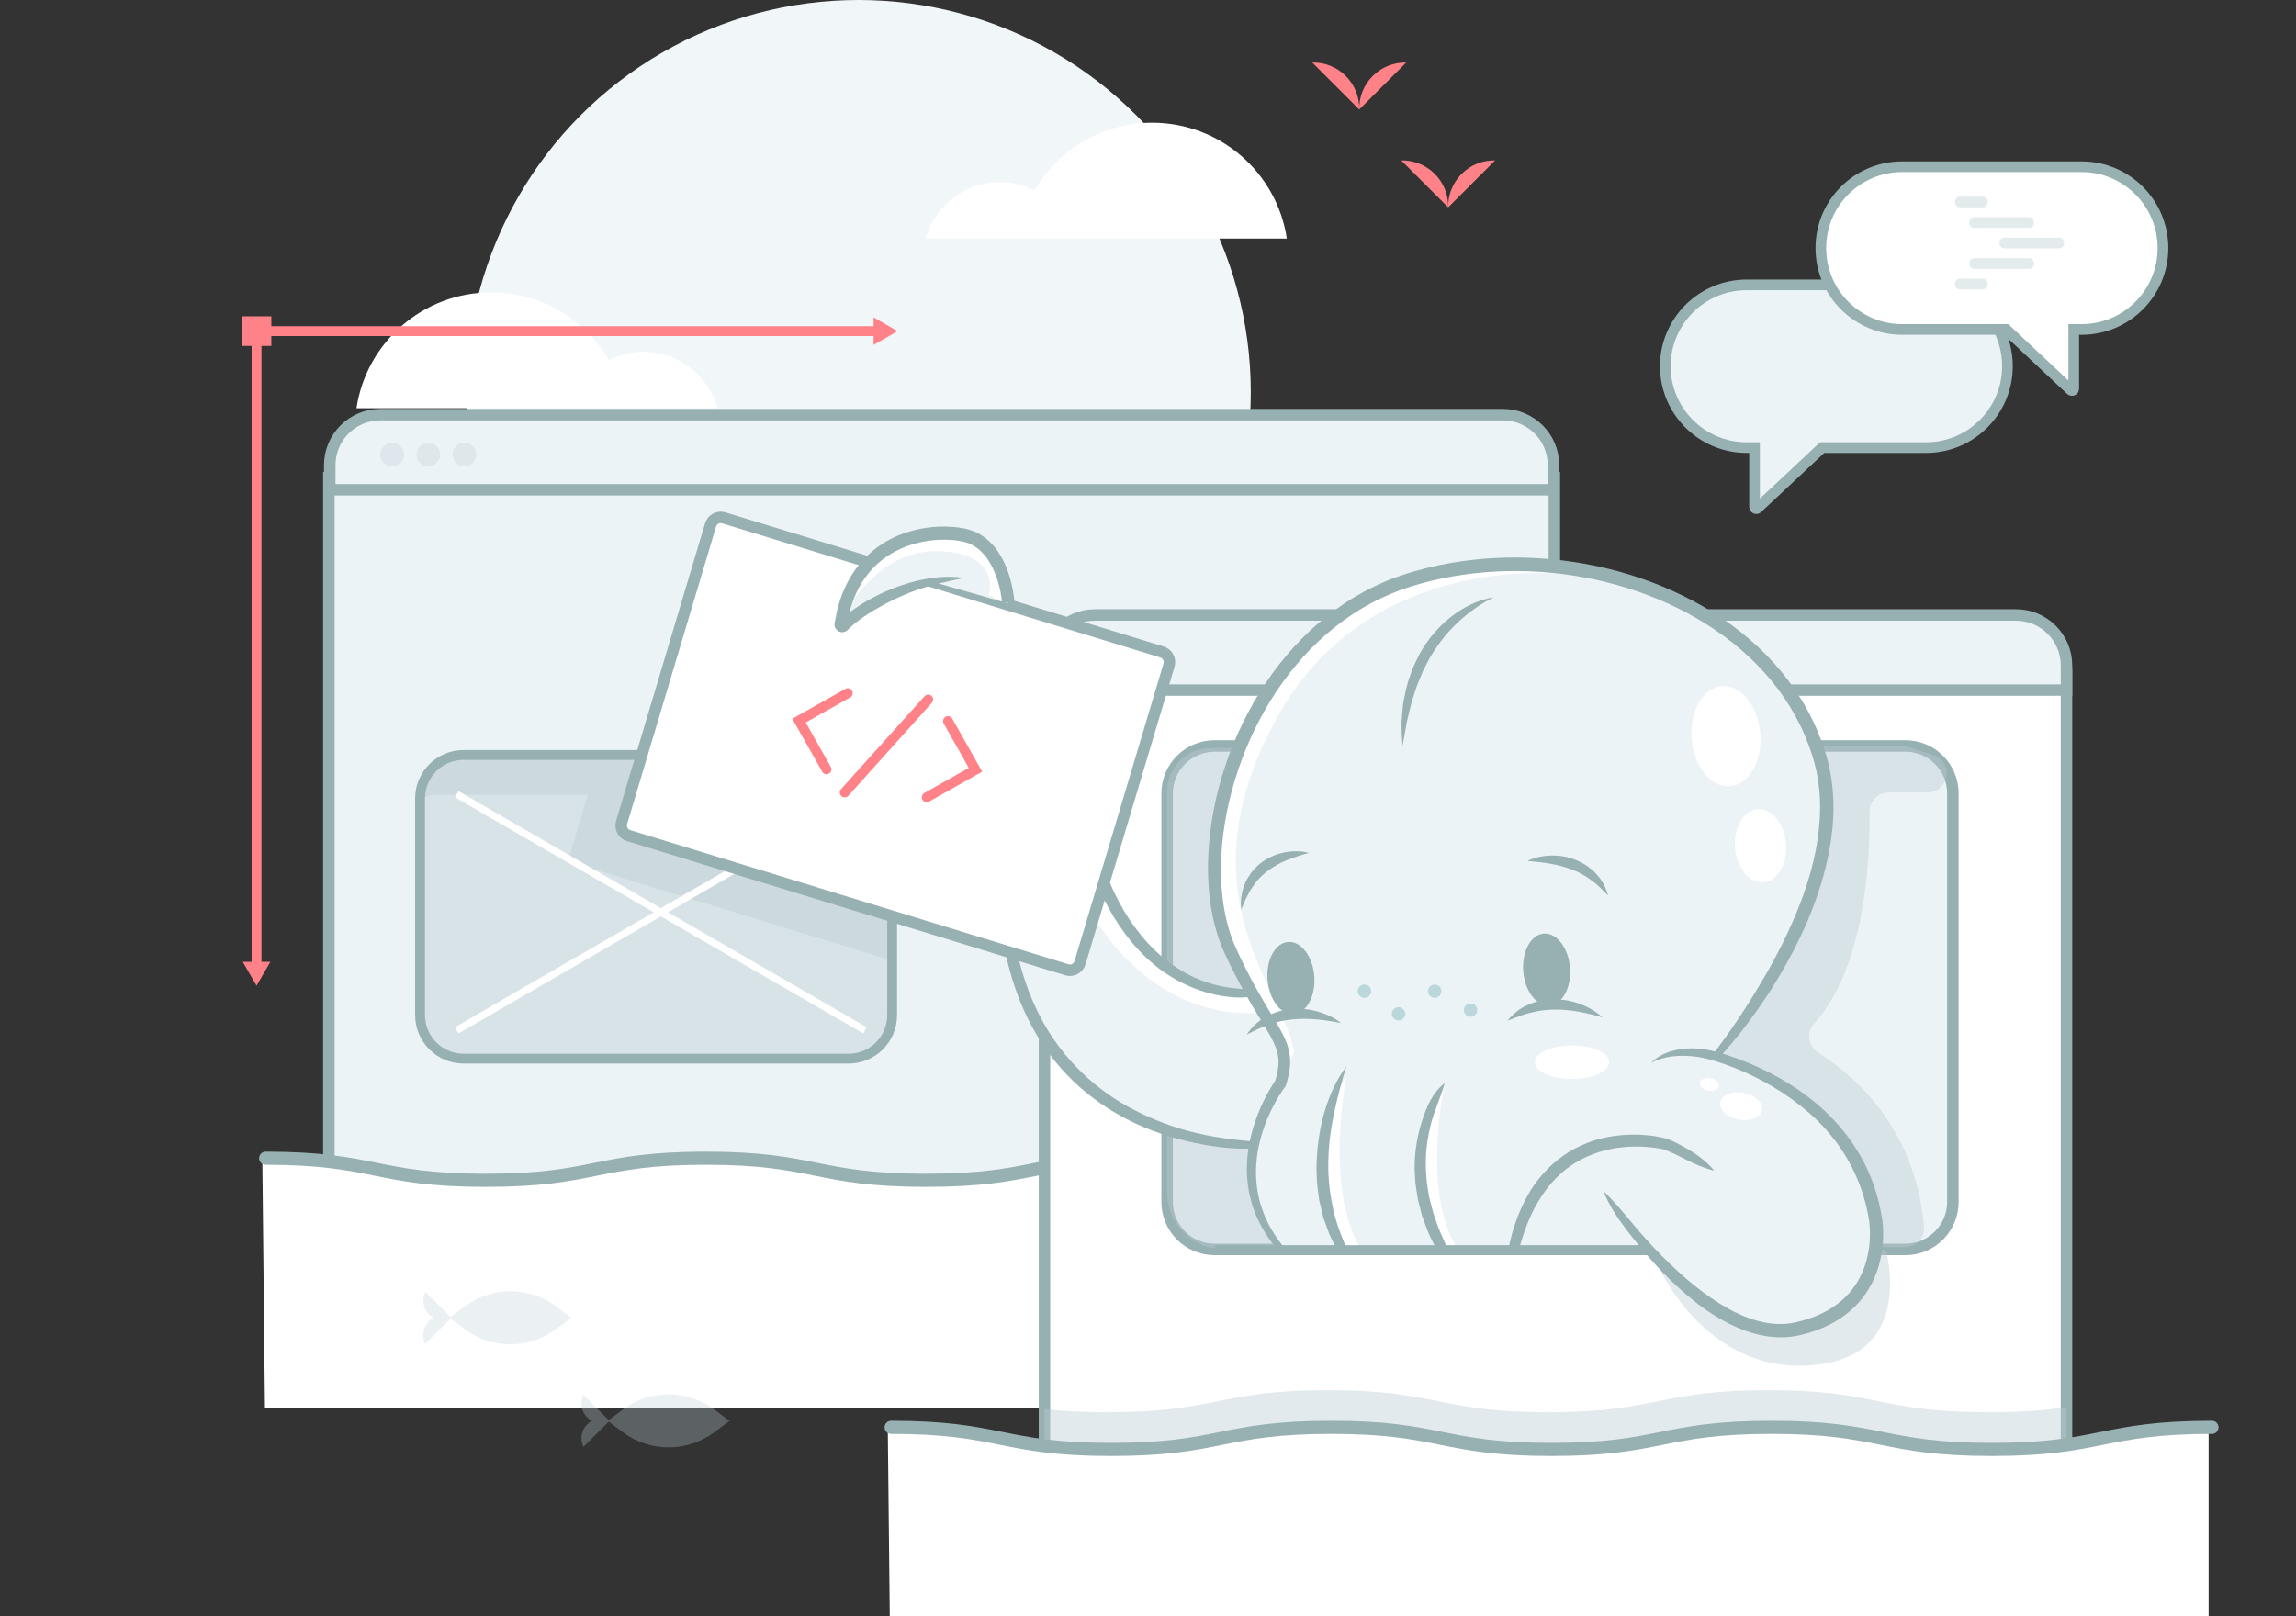 <svg enable-background="new 0 0 412.47 290.45" viewBox="0 0 412.47 290.45" xmlns="http://www.w3.org/2000/svg"><rect x="0" y="0" width="412.47" height="290.45" fill="#333333" stroke="none"/><circle cx="154.22" cy="70.48" fill="#f1f6f8" r="70.48"/><path d="m64.04 73.35c1.76-11.78 11.92-20.81 24.19-20.81 9.03 0 16.91 4.89 21.15 12.17 1.87-.95 3.99-1.5 6.23-1.5 6.35 0 11.69 4.3 13.29 10.14z" fill="#fff"/><path d="m279.23 84.8v131.29h-220.15v-131.29" fill="#ecf3f6" stroke="#97b1b2" stroke-miterlimit="10" stroke-width="2.064"/><path d="m68.32 74.51h201.68c5.01 0 9.08 4.07 9.08 9.08v4.42h-219.84v-4.42c0-5.02 4.07-9.08 9.08-9.08z" fill="#ecf3f6" stroke="#97b1b2" stroke-miterlimit="10" stroke-width="2.064"/><g fill="#baccd3"><path d="m83.28 190.23h69.17c4.32 0 7.82-3.5 7.82-7.82v-38.93c0-4.32-3.5-7.82-7.82-7.82h-69.17c-4.32 0-7.82 3.5-7.82 7.82v38.93c0 4.32 3.5 7.82 7.82 7.82z" opacity=".4"/><circle cx="70.46" cy="81.68" opacity=".3" r="2.13"/><circle cx="76.94" cy="81.68" opacity=".3" r="2.13"/><circle cx="83.42" cy="81.68" opacity=".3" r="2.13"/></g><path d="m47.13 208.49c19.77 0 19.77 3.97 39.54 3.97s19.77-3.97 39.54-3.97 19.77 3.97 39.55 3.97c19.77 0 19.77-3.97 39.55-3.97s19.78 3.97 39.55 3.97 19.78-3.97 39.55-3.97v44.58h-236.81z" fill="#fff"/><path d="m47.73 208.12c19.77 0 19.77 3.97 39.54 3.97s19.77-3.97 39.54-3.97 19.77 3.97 39.55 3.97c19.77 0 19.77-3.97 39.55-3.97s19.78 3.97 39.55 3.97 19.78-3.97 39.55-3.97" fill="none" stroke="#97b1b2" stroke-linecap="round" stroke-miterlimit="10" stroke-width="2.359"/><path d="m231.17 42.86c-1.76-11.78-11.92-20.81-24.19-20.81-9.03 0-16.91 4.89-21.15 12.17-1.87-.95-3.99-1.5-6.23-1.5-6.35 0-11.69 4.3-13.29 10.14z" fill="#fff"/><path d="m371.24 120.15v140.28h-183.6v-145.07" fill="#fff" stroke="#97b1b2" stroke-miterlimit="10" stroke-width="2.064"/><path d="m196.72 110.5h165.44c5.01 0 9.08 4.07 9.08 9.08v4.42h-183.6v-4.42c0-5.02 4.07-9.08 9.08-9.08z" fill="#ecf3f6" stroke="#97b1b2" stroke-miterlimit="10" stroke-width="2.064"/><path d="m342.3 134.04h-124.1c-4.71 0-8.53 3.82-8.53 8.53v73.41c0 4.71 3.82 8.53 8.53 8.53h124.1c4.71 0 8.53-3.82 8.53-8.53v-73.41c0-4.71-3.82-8.53-8.53-8.53z" fill="#ecf3f6"/><path d="m342.3 134.04h-124.1c-4.71 0-8.53 3.82-8.53 8.53v73.41c0 4.71 3.82 8.53 8.53 8.53h124.1c4.71 0 8.53-3.82 8.53-8.53v-73.41c0-4.71-3.82-8.53-8.53-8.53z" fill="none" stroke="#97b1b2" stroke-miterlimit="10" stroke-width="2.064"/><path d="m157.48 59.5h-111.39v114.42" fill="none" stroke="#ff8288" stroke-linecap="round" stroke-miterlimit="10" stroke-width="1.769"/><path d="m43.43 56.84h5.32v5.32h-5.32z" fill="#fe8288" transform="matrix(0 -1 1 0 -13.415 105.587)"/><path d="m161.24 59.5-4.3-2.48v4.96z" fill="#ff8288"/><path d="m46.09 177.12 2.48-4.29h-4.96z" fill="#ff8288"/><path d="m346.26 142.4h-6.96c-1.92 0-3.47 1.57-3.45 3.5.12 8-.6 27.74-9.97 38.06-1.43 1.58-1.02 4.07.79 5.21 6.22 3.9 17.43 13.33 18.97 31.24.17 2-1.43 3.7-3.44 3.7h-4.11c-.73 0-1.44-.23-2.03-.66l-25-18.26c-1.66-1.21-4-.71-5.02 1.07l-9.22 16.12c-.61 1.07-1.74 1.73-2.98 1.73l-73.96.34c-5.63.03-10.21-4.53-10.21-10.17v-72.05c0-4.31 3.48-7.8 7.79-7.81l124.28-.39c.37 0 .73.06 1.08.17l4.51 1.47c1.09.36 1.93 1.23 2.25 2.33.62 2.21-1.03 4.4-3.32 4.4z" fill="#baccd3" opacity=".4"/><path d="m271.48 101.4s-35.55.99-46.8 36.48c0 0-8.71 26.23 7.66 44.32l-5.23 1.2-5.24-11.47-3.7-10.93v-10.85s.13-13.26 11.11-29.47 42.2-19.28 42.2-19.28z" fill="#fff"/><path d="m190.28 111.5-22.42-6.87" fill="#ecf3f6" stroke="#97b1b2" stroke-miterlimit="10" stroke-width="1.385"/><path d="m105.47 254.69c.26.26.55.47.86.63-.31.16-.6.37-.86.63-1.09 1.09-1.3 2.73-.64 4.03l4.52-4.52 2.57 1.91c4.86 3.61 11.52 3.61 16.38 0l2.76-2.05-2.76-2.05c-4.86-3.61-11.52-3.61-16.38 0l-2.57 1.91-4.52-4.52c-.67 1.3-.46 2.94.64 4.03z" fill="#baccd3" opacity=".3"/><path d="m77.06 236.16c.26.26.55.47.86.63-.31.16-.6.37-.86.63-1.09 1.09-1.3 2.73-.64 4.03l4.52-4.52 2.57 1.91c4.86 3.61 11.52 3.61 16.38 0l2.76-2.05-2.76-2.05c-4.86-3.61-11.52-3.61-16.38 0l-2.57 1.91-4.52-4.52c-.66 1.3-.45 2.94.64 4.03z" fill="#baccd3" opacity=".3"/><path d="m299.06 190.87s17.62-1.16 30.35 18.7c0 0 9.85 16.24-2.62 24.37s-27.73-6.68-27.73-6.68l13.51 10.23 10.52 1.27 10.02-4.55 4-6.68-.56-10.48-4.94-11.33-9.24-9.62-11.38-5.69-7.95-1.31c-.01-.02-2.99-.02-3.98 1.77z" fill="#fff"/><path d="m346.02 51.19h-32.23c-8.07 0-14.62 6.55-14.62 14.62s6.55 14.62 14.62 14.62h1.41v10.65c0 .28.33.42.53.23l11.61-10.88h18.67c8.07 0 14.62-6.55 14.62-14.62.01-8.07-6.54-14.62-14.61-14.62z" fill="#ecf3f6" stroke="#97b1b2" stroke-miterlimit="10" stroke-width="1.917"/><path d="m341.72 29.96h32.23c8.07 0 14.62 6.55 14.62 14.62s-6.55 14.62-14.62 14.62h-1.41v10.65c0 .28-.33.42-.53.23l-11.61-10.88h-18.67c-8.07 0-14.62-6.55-14.62-14.62-.01-8.08 6.54-14.62 14.61-14.62z" fill="#fff" stroke="#97b1b2" stroke-miterlimit="10" stroke-width="1.917"/><g fill="#baccd3" opacity=".4"><path d="m356.2 37.26h-4.1c-.49 0-.89-.4-.89-.89v-.14c0-.49.4-.89.89-.89h4.1c.49 0 .89.4.89.89v.14c0 .49-.4.89-.89.89z"/><path d="m356.2 51.99h-4.1c-.49 0-.89-.4-.89-.89v-.14c0-.49.4-.89.89-.89h4.1c.49 0 .89.4.89.89v.14c0 .49-.4.89-.89.89z"/><path d="m364.5 40.95h-9.83c-.49 0-.89-.4-.89-.89v-.14c0-.49.4-.89.89-.89h9.83c.49 0 .89.4.89.89v.14c.01.49-.39.89-.89.89z"/><path d="m364.5 48.31h-9.83c-.49 0-.89-.4-.89-.89v-.14c0-.49.4-.89.89-.89h9.83c.49 0 .89.4.89.89v.14c.01.49-.39.89-.89.89z"/><path d="m369.92 44.63h-9.83c-.49 0-.89-.4-.89-.89v-.14c0-.49.4-.89.89-.89h9.83c.49 0 .89.4.89.89v.14c0 .49-.4.89-.89.89z"/></g><path d="m244.18 19.67-8.43-8.43c2.17-.05 4.36.76 6.01 2.41 1.67 1.67 2.47 3.85 2.42 6.02z" fill="#ff8288"/><path d="m244.19 19.67 8.43-8.43c-2.17-.05-4.36.76-6.01 2.41-1.67 1.67-2.47 3.85-2.42 6.02z" fill="#ff8288"/><path d="m260.16 37.26-8.43-8.43c2.17-.05 4.36.76 6.01 2.41 1.66 1.67 2.47 3.85 2.42 6.02z" fill="#ff8288"/><path d="m260.16 37.26 8.43-8.43c-2.17-.05-4.36.76-6.01 2.41-1.66 1.67-2.46 3.85-2.42 6.02z" fill="#ff8288"/><path d="m157.82 136.25h-73.66c-4.8 0-8.7 3.89-8.7 8.7v.31c0-1.35 1.09-2.44 2.44-2.44h27.7l-3.03 10.14c-.3 1.01.27 2.07 1.28 2.37l56.41 17.27v-27.34-6.57c0-1.35-1.09-2.44-2.44-2.44z" fill="#baccd3" opacity=".4"/><path d="m83.28 190.23h69.17c4.32 0 7.82-3.5 7.82-7.82v-38.93c0-4.32-3.5-7.82-7.82-7.82h-69.17c-4.32 0-7.82 3.5-7.82 7.82v38.93c.01 4.32 3.51 7.82 7.82 7.82z" fill="none" stroke="#97b1b2" stroke-miterlimit="10" stroke-width="1.769"/><path d="m314.14 116.34s-3.15-2.72-8.39-5.87c-9.01-5.4-24.22-12.03-40.36-8.29 0 0-40.14 2-47.21 47.97 0 0-3.21 15.79 6.7 28.26 0 0 11.31 11.92 1.6 23.09 0 0-5.44 15.35 4.69 23l64.67-.39s13.65 16.81 26.18 14.84c0 0 13.62-2.77 14.96-14.84 0 0 3.69-25.32-28.72-34.26 0 0 12.77-15.42 16-26.42 3.21-10.99 8.65-34.66-10.12-47.09z" fill="#ecf3f6"/><path d="m282.63 103.3s-36.54-5.4-53.57 26.27 1.96 48.51 3.39 59.51l-2.41 5.59.51-5.59-5.66-12.17-5.56-10.98-1.14-18.17 5.79-18.18 7.2-9.94 13.95-12.31 16.32-6.24 12.96.01z" fill="#fff"/><path d="m181.69 171.21s2.52 31.14 43.6 34.49l1.19-4.2 3.55-6.83.65-4.82-4.44-10.55-4.95-.82s-20.77-2.66-25.85-27.9c-5.1-25.23-16.79 10.44-13.75 20.63z" fill="#ecf3f6"/><path d="m195.74 163.44s10.16 20.28 31.21 18.5l-1.6-2.98s-21.4-2.78-26.95-20.61z" fill="#fff"/><g fill="#97b1b2"><path d="m193.5 136.23c.32 1.19.5 2.38.68 3.58s.42 2.38.63 3.57c.46 2.37 1.05 4.71 1.67 7.03.3 1.16.7 2.3 1.05 3.45.41 1.13.8 2.26 1.26 3.36.89 2.22 1.92 4.38 3.12 6.43 2.43 4.07 5.6 7.73 9.56 10.28 1.98 1.26 4.13 2.28 6.39 2.91 2.25.68 4.65.86 6.94.96l.17 1.21c-1.31.31-2.56.28-3.83.16-1.26-.12-2.51-.34-3.73-.66-2.45-.62-4.8-1.65-6.96-2.96-4.37-2.62-7.77-6.55-10.38-10.8-1.29-2.15-2.39-4.4-3.33-6.71-.46-1.16-.85-2.34-1.26-3.51-.34-1.19-.74-2.37-1.03-3.57-.64-2.39-1.08-4.83-1.47-7.26-.35-2.44-.73-4.88-.7-7.35z"/><path d="m225.26 205.09c.07 2.45.01.68.02 1.23h-.02-.05l-.1.01-.19.02-.39.02-.77.03c-.51 0-1.03 0-1.54-.02-1.02-.05-2.05-.13-3.06-.25-2.03-.25-4.05-.62-6.05-1.1-3.98-.97-7.89-2.37-11.51-4.36-3.62-1.98-6.98-4.48-9.86-7.46-2.87-2.99-5.25-6.44-7.08-10.15-3.67-7.43-5.17-15.7-5.35-23.83-.1-4.08.11-8.15.54-12.19.21-2.02.48-4.03.8-6.03s.69-4 1.25-5.95l1.2.24c-.22 2-.54 3.98-.82 5.96s-.52 3.97-.7 5.96c-.36 3.98-.51 7.98-.35 11.96.33 7.93 1.81 15.89 5.35 22.94 3.5 7.04 9.15 12.92 16.04 16.72 3.44 1.9 7.12 3.39 10.95 4.41 1.91.51 3.85.91 5.82 1.2.98.15 1.96.28 2.95.38.49.06.98.11 1.48.15l.74.07.37.03.18.02.09.01h.05l.01-.02c.02.54-.03-1.22.06 1.22z"/><ellipse cx="277.76" cy="174.24" rx="4.21" ry="6.48" transform="matrix(.997 -.08 .08 .997 -13.018 22.72)"/><ellipse cx="231.83" cy="175.74" rx="4.21" ry="6.48" transform="matrix(.997 -.08 .08 .997 -13.284 19.059)"/><path d="m287.89 182.83c-2.96-.87-5.8-1.47-8.65-1.42-1.42.02-2.82.19-4.2.55-1.41.3-2.73.9-4.22 1.44.98-1.19 2.23-2.26 3.72-2.86.36-.19.73-.33 1.12-.43.39-.11.77-.25 1.16-.33.79-.13 1.6-.25 2.4-.22 1.6.01 3.2.29 4.67.85 1.48.57 2.87 1.34 4 2.42z"/><path d="m240.92 183.84c-3.02-.61-5.91-.96-8.74-.66-1.41.14-2.79.43-4.14.91-1.38.42-2.65 1.13-4.07 1.8.88-1.27 2.03-2.44 3.45-3.18.34-.22.7-.39 1.08-.53s.75-.31 1.13-.43c.78-.19 1.57-.39 2.37-.43 1.6-.13 3.21.01 4.73.44 1.51.45 2.97 1.09 4.19 2.08z"/><path d="m274.4 154.72c1.31-.67 2.79-.95 4.27-.99 1.48-.03 3 .22 4.4.79.71.27 1.37.65 2.01 1.05.59.48 1.23.9 1.7 1.5 1.05 1.08 1.72 2.46 2.12 3.84-1.06-1.02-1.97-2.03-3.08-2.78-1.07-.79-2.2-1.44-3.43-1.88-1.22-.46-2.49-.81-3.83-1.04-1.33-.23-2.7-.38-4.16-.49z"/><path d="m235.14 153.26c-1.45.39-2.81.83-4.09 1.36s-2.45 1.21-3.5 2.02c-1.06.8-1.96 1.8-2.68 2.96-.41.56-.68 1.2-1.02 1.83-.33.64-.53 1.33-.89 2.01-.04-.74-.07-1.51.03-2.26.15-.74.26-1.52.6-2.23.24-.75.7-1.4 1.13-2.07.5-.61 1.03-1.21 1.66-1.7 1.23-1.01 2.71-1.66 4.22-1.98 1.52-.31 3.08-.35 4.54.06z"/></g><circle cx="264.18" cy="181.5" fill="#bad8db" r="1.2"/><circle cx="257.74" cy="178.11" fill="#bad8db" r="1.2"/><circle cx="245.12" cy="178.11" fill="#bad8db" r="1.2"/><circle cx="251.24" cy="182.17" fill="#bad8db" r="1.2"/><path d="m229.77 224.89c-1.8-2.07-3.32-4.43-4.33-7.02-1-2.59-1.5-5.39-1.44-8.18.03-2.79.6-5.55 1.49-8.17.91-2.63 2.09-5.1 3.71-7.47l-.16.31c.38-1.21.65-2.43.64-3.6 0-1.17-.33-2.29-.86-3.42-1.09-2.25-2.64-4.5-3.98-6.82-1.37-2.32-2.66-4.7-3.84-7.12-.58-1.21-1.18-2.42-1.69-3.74-.5-1.3-.9-2.62-1.22-3.96-1.27-5.38-1.33-10.93-.66-16.33.68-5.41 2.09-10.71 4.16-15.74 4.12-10.03 10.86-19.21 20.05-25.28 2.28-1.51 4.72-2.81 7.25-3.88 2.54-1.07 5.17-1.85 7.8-2.5 5.29-1.27 10.74-1.84 16.17-1.79 10.85.13 21.71 2.69 31.33 7.81 4.8 2.56 9.28 5.79 13.12 9.7 3.84 3.9 7.01 8.5 9.16 13.56 1.06 2.53 1.93 5.16 2.4 7.9.48 2.73.6 5.51.43 8.26-.33 5.5-1.76 10.83-3.7 15.89-1.94 5.07-4.52 9.85-7.37 14.43-2.93 4.53-6.13 8.86-9.84 12.79l-.88-.78c3.2-4.2 6.18-8.62 8.85-13.16 2.72-4.52 5.08-9.26 7-14.14 1.88-4.89 3.23-10 3.54-15.17.16-2.58.05-5.17-.4-7.69-.43-2.52-1.25-4.99-2.25-7.38-2.02-4.77-5.01-9.11-8.66-12.81-3.65-3.71-7.93-6.8-12.54-9.26-9.24-4.92-19.75-7.4-30.22-7.52-5.24-.05-10.49.51-15.58 1.73-2.55.62-5.05 1.37-7.43 2.38-2.39 1-4.69 2.23-6.85 3.66-8.69 5.74-15.17 14.53-19.13 24.18-1.98 4.84-3.38 9.93-4.06 15.11-.67 5.17-.64 10.47.52 15.5.29 1.25.66 2.49 1.11 3.69.44 1.18 1.02 2.37 1.59 3.57 1.14 2.38 2.38 4.71 3.71 6.99 1.31 2.31 2.81 4.47 4.03 7.03.6 1.28 1.05 2.78 1.03 4.29.01 1.51-.34 2.92-.76 4.25l-.05.16-.11.15c-1.47 2.03-2.71 4.42-3.61 6.84-.89 2.44-1.49 5-1.58 7.59-.12 2.59.25 5.19 1.11 7.64s2.23 4.72 3.89 6.76z" fill="#97b1b2"/><ellipse cx="282.41" cy="190.87" fill="#fff" rx="6.65" ry="3.01"/><ellipse cx="309.98" cy="132.32" fill="#fff" rx="6.18" ry="9.02" transform="matrix(.997 -.08 .08 .997 -9.57 25.157)"/><ellipse cx="316.18" cy="152" fill="#fff" rx="4.59" ry="6.58" transform="matrix(.997 -.08 .08 .997 -11.121 25.715)"/><path d="m268.38 107.33c-2.54 1.22-4.76 2.86-6.71 4.72-1.95 1.87-3.57 4.02-4.92 6.35l-.92 1.8c-.16.29-.31.6-.42.92l-.39.94c-.58 1.23-.9 2.55-1.34 3.85-.4 1.31-.64 2.67-.99 4.01-.24 1.36-.45 2.74-.75 4.13-.11-1.4-.16-2.81-.17-4.23l.18-2.12c.07-.71.11-1.42.28-2.12.29-1.4.56-2.81 1.09-4.16.4-1.39 1.1-2.66 1.73-3.97 1.43-2.52 3.31-4.81 5.59-6.59 2.27-1.78 4.93-3.12 7.74-3.53z" fill="#97b1b2"/><path d="m271.1 223.9c.64-3.11 1.72-6.17 3.29-9 .77-1.43 1.72-2.76 2.81-3.98 1.07-1.24 2.31-2.34 3.66-3.27 2.7-1.89 5.86-3.09 9.08-3.52 1.61-.23 3.24-.29 4.86-.22.81.04 1.62.11 2.42.24.4.06.8.13 1.2.22l.61.14.31.08c.14.06.12-.01.59.24l-.29-.14c.53.19.85.36 1.26.55.38.19.75.38 1.12.58.73.4 1.46.8 2.15 1.26.7.44 1.36.94 2 1.47.63.54 1.24 1.12 1.78 1.8-.85-.18-1.63-.47-2.4-.76-.76-.31-1.51-.63-2.23-1l-2.16-1.08c-.36-.17-.72-.34-1.08-.5-.34-.15-.76-.32-1-.4l-.29-.14c.28.17.07.05.03.06l-.25-.06-.53-.1c-.36-.06-.73-.12-1.09-.16-.74-.09-1.48-.14-2.22-.17-1.49-.05-2.98.04-4.44.27-2.92.47-5.73 1.5-8.13 3.18-2.42 1.65-4.37 3.94-5.87 6.5-1.52 2.56-2.57 5.41-3.36 8.35z" fill="#97b1b2"/><path d="m298.29 228.25s9.41 20.49 29.88 16.71c15.5-2.87 10.66-20.21 10.66-20.21l-1.85-.63-3.18 7.4-4.76 5.49-5.95 1.74-6.13.18z" fill="#baccd3" opacity=".4"/><path d="m288.01 213.94c1.92 1.9 3.61 3.92 5.29 5.94s3.45 3.98 5.29 5.83c3.68 3.71 7.69 7.14 12.18 9.6 2.24 1.21 4.63 2.12 7.08 2.47 1.22.16 2.45.19 3.65.03.61-.09 1.18-.19 1.8-.37.61-.15 1.22-.34 1.81-.55 2.38-.79 4.57-2.05 6.34-3.74 1.75-1.7 3.03-3.86 3.73-6.23.71-2.35.92-4.94.63-7.37-.38-2.5-1.04-5.01-2.01-7.37-1.92-4.73-5.03-8.96-8.94-12.32-3.89-3.38-8.44-6.06-13.28-7.98-1.21-.48-2.44-.92-3.68-1.29s-2.45-.65-3.73-.77c-2.52-.26-5.13-.08-7.53 1.13 1.94-1.93 4.89-2.64 7.62-2.57 1.37.02 2.78.27 4.08.63 1.31.35 2.59.77 3.86 1.24 5.05 1.87 9.87 4.49 14.05 7.99 4.17 3.49 7.64 7.96 9.73 13.05 1.05 2.55 1.75 5.2 2.18 7.94.34 2.84.11 5.65-.69 8.38-.79 2.72-2.29 5.28-4.34 7.27-2.06 1.99-4.59 3.42-7.23 4.31-.66.24-1.33.43-2 .59-.65.19-1.39.32-2.1.41-1.43.18-2.88.13-4.28-.06-2.82-.42-5.44-1.46-7.85-2.78s-4.63-2.92-6.68-4.69c-2.05-1.76-3.99-3.64-5.78-5.63-1.8-1.99-3.5-4.06-5.12-6.19-1.61-2.12-3.09-4.37-4.08-6.9z" fill="#97b1b2"/><path d="m241.87 193.44s-3.96 19.69 2.41 30.67l-2.41.33s-9.98-15.61 0-31z" fill="#fff"/><path d="m259.59 194.61s-4.34 18.52 2.02 29.5l-2.41.33s-9.6-14.44.39-29.83z" fill="#fff"/><path d="m241.87 191.62c-.85 2.75-1.58 5.46-2.16 8.19-.59 2.73-.98 5.48-1.06 8.25-.12 2.76.12 5.52.66 8.22.45 2.73 1.46 5.3 2.51 7.86l-1.47.76c-.33-.65-.66-1.3-.98-1.96l-.48-.99c-.15-.33-.26-.68-.39-1.03l-.74-2.07c-.2-.71-.35-1.43-.52-2.14l-.25-1.07-.14-1.09c-.09-.73-.21-1.45-.26-2.18-.07-1.46-.13-2.93-.02-4.39.18-2.91.64-5.81 1.49-8.59.87-2.78 2.07-5.46 3.81-7.77z" fill="#97b1b2"/><path d="m258.29 224.95c-.6-1.2-1.24-2.39-1.76-3.63l-.71-1.89c-.11-.32-.25-.63-.35-.95l-.25-.98-.5-1.97-.31-2.01c-.12-.67-.17-1.34-.2-2.02-.02-.68-.12-1.35-.07-2.03.01-2.72.49-5.42 1.3-7.99.41-1.29.9-2.55 1.52-3.75.67-1.17 1.48-2.29 2.6-3.11-.76 2.62-1.85 4.85-2.49 7.33-.62 2.46-.99 4.98-.92 7.51-.02.63.07 1.26.09 1.89.03.63.08 1.26.2 1.88l.3 1.87.48 1.84c.27 1.24.78 2.41 1.17 3.62.46 1.18 1.04 2.33 1.53 3.51z" fill="#97b1b2"/><path d="m82.04 142.71 73.35 42.43" fill="none" stroke="#fff" stroke-miterlimit="10" stroke-width="1.281"/><path d="m155.39 142.71-73.35 42.43" fill="none" stroke="#fff" stroke-miterlimit="10" stroke-width="1.281"/><path d="m191.66 174.26-78.71-24.1c-1.01-.3-1.58-1.36-1.28-2.37l15.98-53.46c.3-1.01 1.36-1.58 2.37-1.28l78.71 24.1c1.01.3 1.58 1.36 1.28 2.37l-15.98 53.46c-.3 1.01-1.36 1.58-2.37 1.28z" fill="#fff" stroke="#97b1b2" stroke-miterlimit="10" stroke-width="2.064"/><path d="m176.93 97.94s-18.98-8.76-25.78 13.34h1.57l11.32-5.92 3.82-.73 13.2 3.78s.45-7.26-4.13-10.47z" fill="#ecf3f6"/><path d="m152.3 124.55-8.76 4.94 4.94 8.75" fill="none" stroke="#ff8288" stroke-linecap="round" stroke-miterlimit="10" stroke-width="1.769"/><path d="m166.49 143.26 8.75-4.94-4.94-8.75" fill="none" stroke="#ff8288" stroke-linecap="round" stroke-miterlimit="10" stroke-width="1.769"/><path d="m166.75 125.69-15 16.7" fill="none" stroke="#ff8288" stroke-linecap="round" stroke-miterlimit="10" stroke-width="1.769"/><path d="m177.64 106.92s2.44-7.48-9.03-7.89-17.46 12.25-17.46 12.25.84-13.68 18.01-15.93c0 0 11.22-1.42 11.89 13.07z" fill="#fff"/><path d="m180.04 108.36c-.29-2.7-1.08-5.58-2.56-7.79-.74-1.11-1.68-2.02-2.78-2.62-.29-.12-.55-.3-.85-.39l-.9-.26c-.66-.11-1.35-.25-2.04-.27-5.52-.4-11.37 1.61-14.84 5.93-1.76 2.12-2.91 4.72-3.57 7.46l-.22 1.04-.11.52-.05.26c-.04.24.04-.22-.11-.42-.13-.23-.34-.38-.59-.42-.26-.05-.59.08-.72.25l.45-.44c.3-.26.6-.53.91-.76 1.22-.96 2.5-1.78 3.82-2.55 2.64-1.51 5.47-2.67 8.4-3.41 2.92-.76 5.99-1.12 8.96-.63-2.94.56-5.76 1.21-8.5 2.15-1.37.46-2.69 1.05-4 1.64-1.3.63-2.57 1.31-3.81 2.04-1.22.75-2.42 1.56-3.5 2.45-.28.22-.52.45-.77.68l-.34.34c-.26.3-.78.51-1.22.43-.44-.07-.81-.33-1.03-.73-.24-.37-.14-1.02-.13-.96l.06-.28.11-.57.23-1.14c.69-3 1.96-5.95 3.96-8.41 1.98-2.46 4.64-4.38 7.58-5.48 2.94-1.11 6.09-1.59 9.22-1.34.79.04 1.56.18 2.35.32l1.23.36c.4.13.77.36 1.16.54 1.5.82 2.7 2.06 3.58 3.41.89 1.36 1.51 2.83 1.96 4.32.44 1.51.74 2.99.88 4.6z" fill="#97b1b2"/><path d="m218.2 224.44h77.63" fill="#ecf3f6" stroke="#97b1b2" stroke-miterlimit="10" stroke-width="1.385"/><ellipse cx="312.87" cy="198.68" fill="#fff" rx="2.44" ry="3.83" transform="matrix(.187 -.982 .982 .187 59.189 468.87)"/><ellipse cx="307.17" cy="194.75" fill="#fff" rx="1.11" ry="1.75" transform="matrix(.187 -.982 .982 .187 58.407 460.077)"/><path d="m357.22 253.77c-19.78 0-19.78-3.97-39.55-3.97s-19.77 3.97-39.55 3.97c-19.77 0-19.77-3.97-39.55-3.97-19.77 0-19.77 3.97-39.55 3.97-4.76 0-8.37-.23-11.39-.58v15.5h183.6v-15.85c-3.53.54-7.79.93-14.01.93z" fill="#baccd3" opacity=".4"/><path d="m159.49 256.85c19.77 0 19.77 3.97 39.54 3.97s19.77-3.97 39.54-3.97 19.77 3.97 39.55 3.97c19.77 0 19.77-3.97 39.55-3.97s19.78 3.97 39.55 3.97c19.78 0 19.78-3.97 39.55-3.97v44.58h-236.81z" fill="#fff"/><path d="m160.09 256.48c19.77 0 19.77 3.97 39.54 3.97s19.77-3.97 39.54-3.97 19.77 3.97 39.55 3.97c19.77 0 19.77-3.97 39.55-3.97s19.78 3.97 39.55 3.97 19.78-3.97 39.55-3.97" fill="none" stroke="#97b1b2" stroke-linecap="round" stroke-miterlimit="10" stroke-width="2.359"/></svg>
